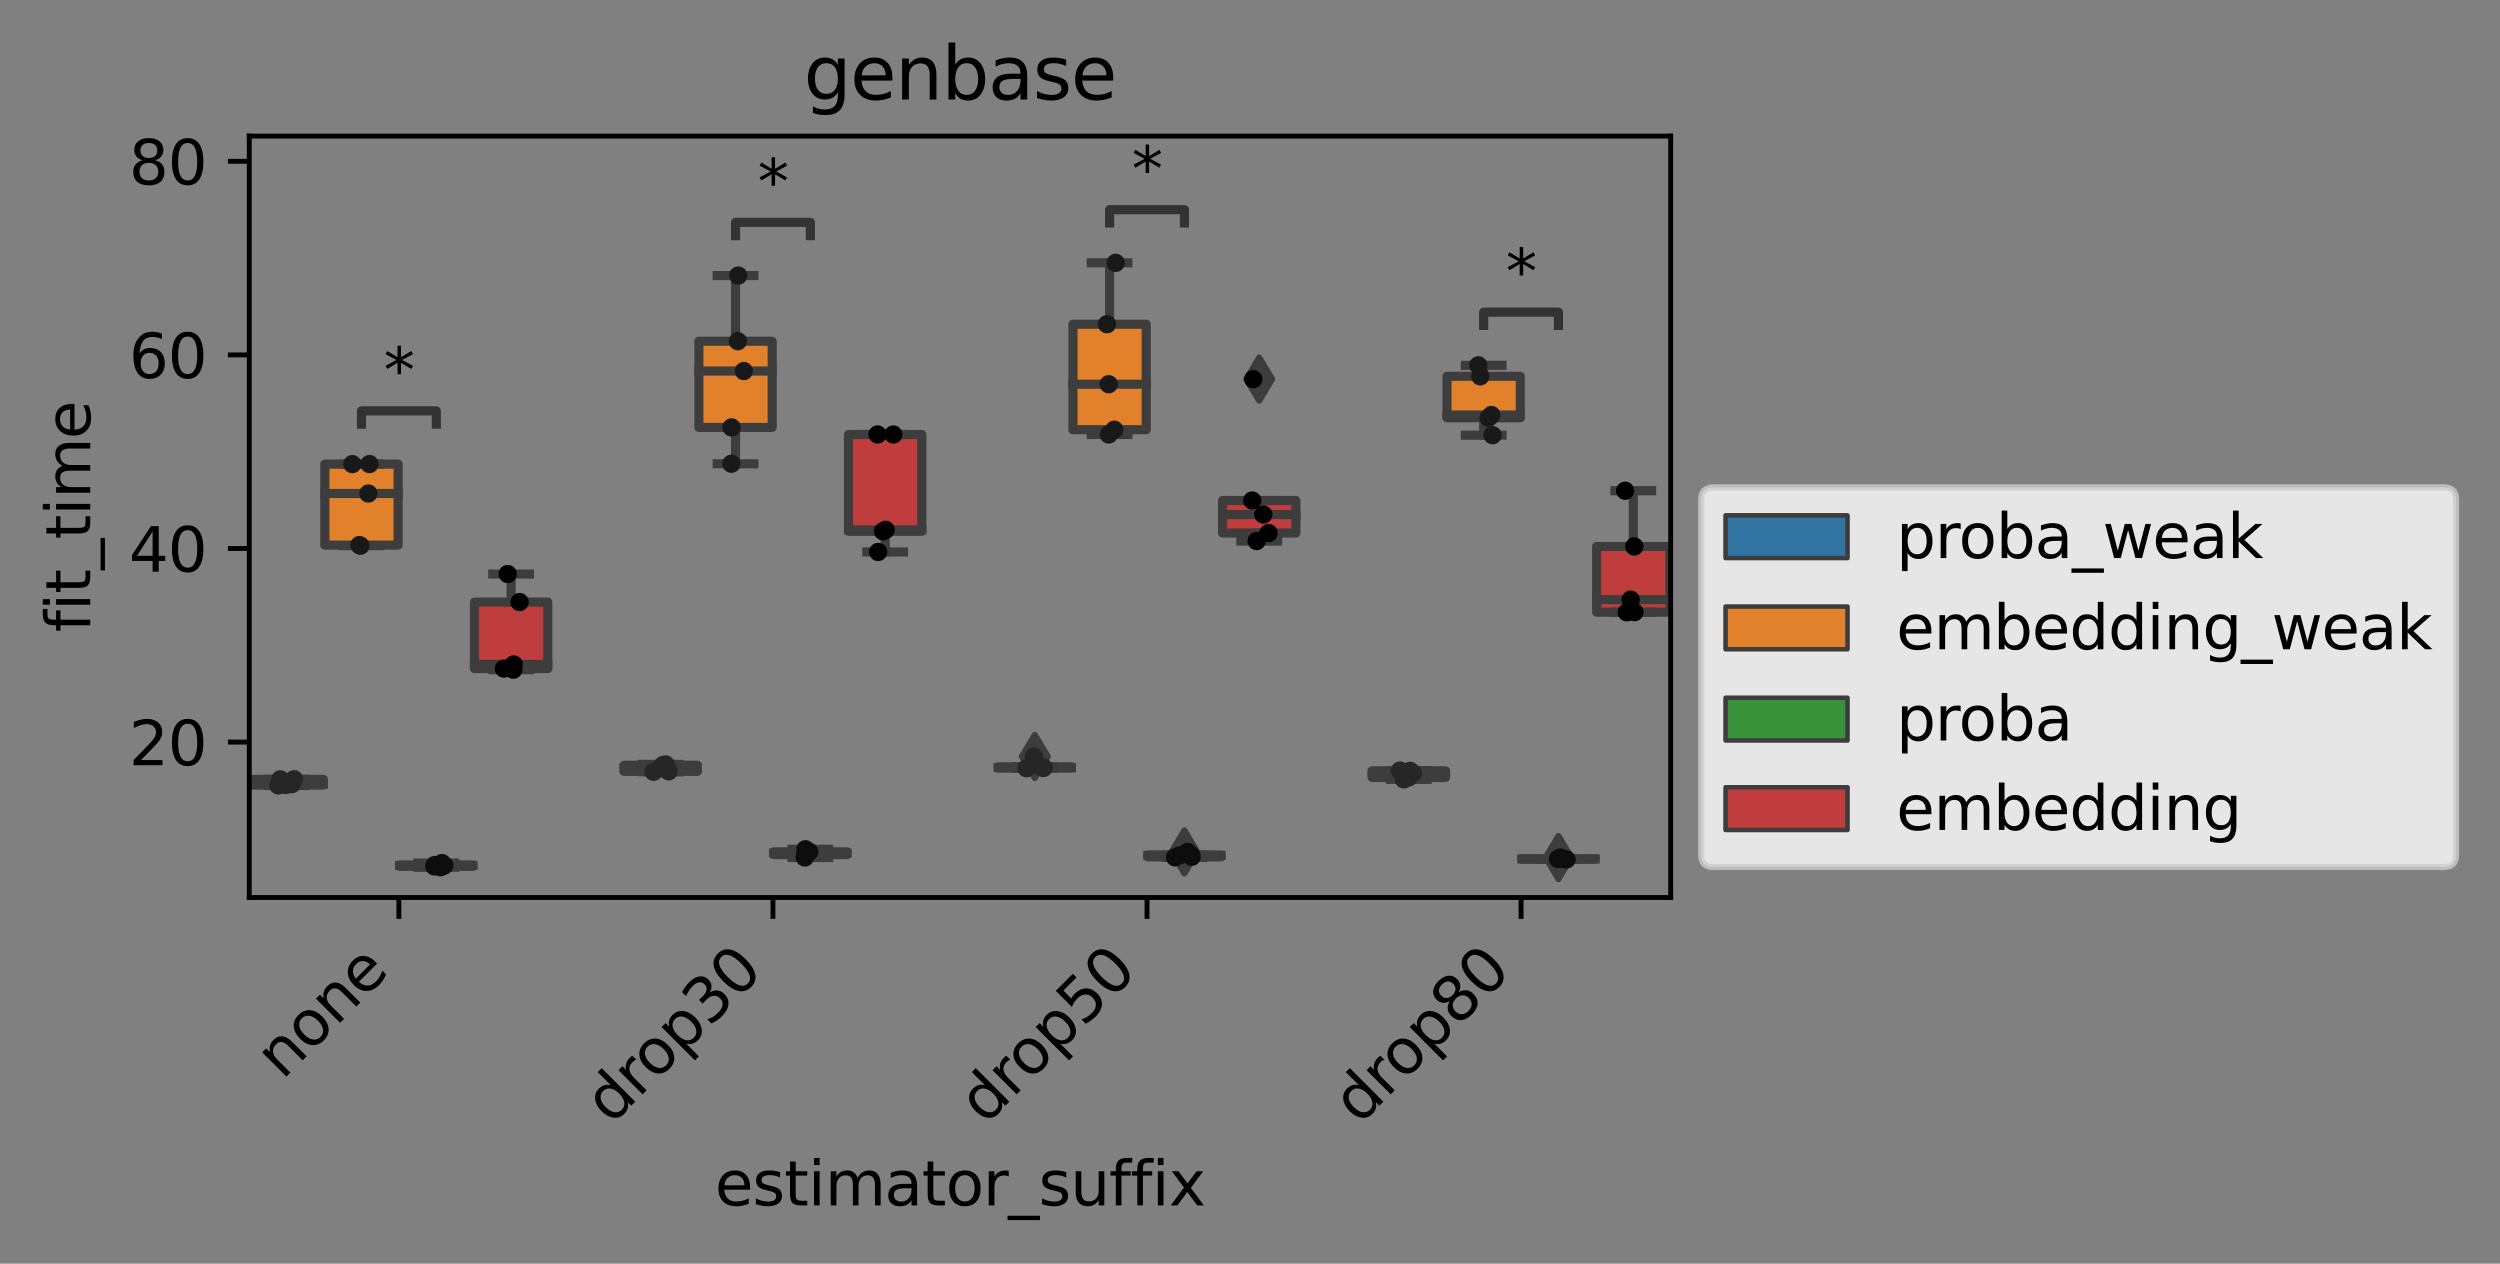 <?xml version="1.0" encoding="utf-8" standalone="no"?>
<!DOCTYPE svg PUBLIC "-//W3C//DTD SVG 1.1//EN"
  "http://www.w3.org/Graphics/SVG/1.1/DTD/svg11.dtd">
<svg xmlns:xlink="http://www.w3.org/1999/xlink" width="409.996pt" height="207.242pt" viewBox="0 0 409.996 207.242" xmlns="http://www.w3.org/2000/svg" version="1.1">
 <rect x="0" y="0" width="409.996" height="207.242" fill="#808080" stroke="none"/>
 <defs>
  <style type="text/css">*{stroke-linejoin: round; stroke-linecap: butt}</style>
 </defs>
 <g id="figure_1">
  <g id="patch_1">
   <path d="M 0 207.242 
L 409.996 207.242 
L 409.996 0 
L 0 0 
L 0 207.242 
z
" style="fill: none"/>
  </g>
  <g id="axes_1">
   <g id="patch_2">
    <path d="M 40.881 147.192 
L 273.99 147.192 
L 273.99 22.318 
L 40.881 22.318 
L 40.881 147.192 
z
" style="fill: none"/>
   </g>
   <g id="patch_3">
    <path d="M 41.004 128.744 
L 53.027 128.744 
L 53.027 127.813 
L 41.004 127.813 
L 41.004 128.744 
z
" clip-path="url(#p26415a2422)" style="fill: #3274a1; stroke: #3d3d3d; stroke-width: 1.5; stroke-linejoin: miter"/>
   </g>
   <g id="patch_4">
    <path d="M 53.273 89.393 
L 65.296 89.393 
L 65.296 76.115 
L 53.273 76.115 
L 53.273 89.393 
z
" clip-path="url(#p26415a2422)" style="fill: #e1812c; stroke: #3d3d3d; stroke-width: 1.5; stroke-linejoin: miter"/>
   </g>
   <g id="patch_5">
    <path d="M 65.542 142.083 
L 77.565 142.083 
L 77.565 141.858 
L 65.542 141.858 
L 65.542 142.083 
z
" clip-path="url(#p26415a2422)" style="fill: #3a923a; stroke: #3d3d3d; stroke-width: 1.5; stroke-linejoin: miter"/>
   </g>
   <g id="patch_6">
    <path d="M 77.811 109.643 
L 89.834 109.643 
L 89.834 98.74 
L 77.811 98.74 
L 77.811 109.643 
z
" clip-path="url(#p26415a2422)" style="fill: #c03d3e; stroke: #3d3d3d; stroke-width: 1.5; stroke-linejoin: miter"/>
   </g>
   <g id="patch_7">
    <path d="M 102.348 126.504 
L 114.372 126.504 
L 114.372 125.5 
L 102.348 125.5 
L 102.348 126.504 
z
" clip-path="url(#p26415a2422)" style="fill: #3274a1; stroke: #3d3d3d; stroke-width: 1.5; stroke-linejoin: miter"/>
   </g>
   <g id="patch_8">
    <path d="M 114.617 70.096 
L 126.641 70.096 
L 126.641 55.959 
L 114.617 55.959 
L 114.617 70.096 
z
" clip-path="url(#p26415a2422)" style="fill: #e1812c; stroke: #3d3d3d; stroke-width: 1.5; stroke-linejoin: miter"/>
   </g>
   <g id="patch_9">
    <path d="M 126.886 140.158 
L 138.91 140.158 
L 138.91 139.702 
L 126.886 139.702 
L 126.886 140.158 
z
" clip-path="url(#p26415a2422)" style="fill: #3a923a; stroke: #3d3d3d; stroke-width: 1.5; stroke-linejoin: miter"/>
   </g>
   <g id="patch_10">
    <path d="M 139.155 87.131 
L 151.178 87.131 
L 151.178 71.261 
L 139.155 71.261 
L 139.155 87.131 
z
" clip-path="url(#p26415a2422)" style="fill: #c03d3e; stroke: #3d3d3d; stroke-width: 1.5; stroke-linejoin: miter"/>
   </g>
   <g id="patch_11">
    <path d="M 163.693 125.953 
L 175.716 125.953 
L 175.716 125.756 
L 163.693 125.756 
L 163.693 125.953 
z
" clip-path="url(#p26415a2422)" style="fill: #3274a1; stroke: #3d3d3d; stroke-width: 1.5; stroke-linejoin: miter"/>
   </g>
   <g id="patch_12">
    <path d="M 175.962 70.473 
L 187.985 70.473 
L 187.985 53.172 
L 175.962 53.172 
L 175.962 70.473 
z
" clip-path="url(#p26415a2422)" style="fill: #e1812c; stroke: #3d3d3d; stroke-width: 1.5; stroke-linejoin: miter"/>
   </g>
   <g id="patch_13">
    <path d="M 188.231 140.519 
L 200.254 140.519 
L 200.254 140.228 
L 188.231 140.228 
L 188.231 140.519 
z
" clip-path="url(#p26415a2422)" style="fill: #3a923a; stroke: #3d3d3d; stroke-width: 1.5; stroke-linejoin: miter"/>
   </g>
   <g id="patch_14">
    <path d="M 200.499 87.418 
L 212.523 87.418 
L 212.523 82.085 
L 200.499 82.085 
L 200.499 87.418 
z
" clip-path="url(#p26415a2422)" style="fill: #c03d3e; stroke: #3d3d3d; stroke-width: 1.5; stroke-linejoin: miter"/>
   </g>
   <g id="patch_15">
    <path d="M 225.037 127.503 
L 237.061 127.503 
L 237.061 126.416 
L 225.037 126.416 
L 225.037 127.503 
z
" clip-path="url(#p26415a2422)" style="fill: #3274a1; stroke: #3d3d3d; stroke-width: 1.5; stroke-linejoin: miter"/>
   </g>
   <g id="patch_16">
    <path d="M 237.306 68.514 
L 249.33 68.514 
L 249.33 61.716 
L 237.306 61.716 
L 237.306 68.514 
z
" clip-path="url(#p26415a2422)" style="fill: #e1812c; stroke: #3d3d3d; stroke-width: 1.5; stroke-linejoin: miter"/>
   </g>
   <g id="patch_17">
    <path d="M 249.575 140.898 
L 261.598 140.898 
L 261.598 140.856 
L 249.575 140.856 
L 249.575 140.898 
z
" clip-path="url(#p26415a2422)" style="fill: #3a923a; stroke: #3d3d3d; stroke-width: 1.5; stroke-linejoin: miter"/>
   </g>
   <g id="patch_18">
    <path d="M 261.844 100.389 
L 273.867 100.389 
L 273.867 89.622 
L 261.844 89.622 
L 261.844 100.389 
z
" clip-path="url(#p26415a2422)" style="fill: #c03d3e; stroke: #3d3d3d; stroke-width: 1.5; stroke-linejoin: miter"/>
   </g>
   <g id="patch_19">
    <path d="M 65.419 153.445 
L 65.419 153.445 
L 65.419 153.445 
L 65.419 153.445 
z
" clip-path="url(#p26415a2422)" style="fill: #3274a1; stroke: #3d3d3d; stroke-width: 0.75; stroke-linejoin: miter"/>
   </g>
   <g id="patch_20">
    <path d="M 65.419 153.445 
L 65.419 153.445 
L 65.419 153.445 
L 65.419 153.445 
z
" clip-path="url(#p26415a2422)" style="fill: #e1812c; stroke: #3d3d3d; stroke-width: 0.75; stroke-linejoin: miter"/>
   </g>
   <g id="patch_21">
    <path d="M 65.419 153.445 
L 65.419 153.445 
L 65.419 153.445 
L 65.419 153.445 
z
" clip-path="url(#p26415a2422)" style="fill: #3a923a; stroke: #3d3d3d; stroke-width: 0.75; stroke-linejoin: miter"/>
   </g>
   <g id="patch_22">
    <path d="M 65.419 153.445 
L 65.419 153.445 
L 65.419 153.445 
L 65.419 153.445 
z
" clip-path="url(#p26415a2422)" style="fill: #c03d3e; stroke: #3d3d3d; stroke-width: 0.75; stroke-linejoin: miter"/>
   </g>
   <g id="matplotlib.axis_1">
    <g id="xtick_1">
     <g id="line2d_1">
      <defs>
       <path id="mf1860b6943" d="M 0 0 
L 0 3.5 
" style="stroke: #000000; stroke-width: 0.8"/>
      </defs>
      <g>
       <use xlink:href="#mf1860b6943" x="65.419" y="147.192" style="stroke: #000000; stroke-width: 0.8"/>
      </g>
     </g>
     <g id="text_1">
      <!-- none -->
      <g transform="translate(46.308 177.205) rotate(-45) scale(0.1 -0.1)">
       <defs>
        <path id="DejaVuSans-6e" d="M 3513 2113 
L 3513 0 
L 2938 0 
L 2938 2094 
Q 2938 2591 2744 2837 
Q 2550 3084 2163 3084 
Q 1697 3084 1428 2787 
Q 1159 2491 1159 1978 
L 1159 0 
L 581 0 
L 581 3500 
L 1159 3500 
L 1159 2956 
Q 1366 3272 1645 3428 
Q 1925 3584 2291 3584 
Q 2894 3584 3203 3211 
Q 3513 2838 3513 2113 
z
" transform="scale(0.016)"/>
        <path id="DejaVuSans-6f" d="M 1959 3097 
Q 1497 3097 1228 2736 
Q 959 2375 959 1747 
Q 959 1119 1226 758 
Q 1494 397 1959 397 
Q 2419 397 2687 759 
Q 2956 1122 2956 1747 
Q 2956 2369 2687 2733 
Q 2419 3097 1959 3097 
z
M 1959 3584 
Q 2709 3584 3137 3096 
Q 3566 2609 3566 1747 
Q 3566 888 3137 398 
Q 2709 -91 1959 -91 
Q 1206 -91 779 398 
Q 353 888 353 1747 
Q 353 2609 779 3096 
Q 1206 3584 1959 3584 
z
" transform="scale(0.016)"/>
        <path id="DejaVuSans-65" d="M 3597 1894 
L 3597 1613 
L 953 1613 
Q 991 1019 1311 708 
Q 1631 397 2203 397 
Q 2534 397 2845 478 
Q 3156 559 3463 722 
L 3463 178 
Q 3153 47 2828 -22 
Q 2503 -91 2169 -91 
Q 1331 -91 842 396 
Q 353 884 353 1716 
Q 353 2575 817 3079 
Q 1281 3584 2069 3584 
Q 2775 3584 3186 3129 
Q 3597 2675 3597 1894 
z
M 3022 2063 
Q 3016 2534 2758 2815 
Q 2500 3097 2075 3097 
Q 1594 3097 1305 2825 
Q 1016 2553 972 2059 
L 3022 2063 
z
" transform="scale(0.016)"/>
       </defs>
       <use xlink:href="#DejaVuSans-6e"/>
       <use xlink:href="#DejaVuSans-6f" x="63.379"/>
       <use xlink:href="#DejaVuSans-6e" x="124.561"/>
       <use xlink:href="#DejaVuSans-65" x="187.939"/>
      </g>
     </g>
    </g>
    <g id="xtick_2">
     <g id="line2d_2">
      <g>
       <use xlink:href="#mf1860b6943" x="126.763" y="147.192" style="stroke: #000000; stroke-width: 0.8"/>
      </g>
     </g>
     <g id="text_2">
      <!-- drop30 -->
      <g transform="translate(100.242 184.615) rotate(-45) scale(0.1 -0.1)">
       <defs>
        <path id="DejaVuSans-64" d="M 2906 2969 
L 2906 4863 
L 3481 4863 
L 3481 0 
L 2906 0 
L 2906 525 
Q 2725 213 2448 61 
Q 2172 -91 1784 -91 
Q 1150 -91 751 415 
Q 353 922 353 1747 
Q 353 2572 751 3078 
Q 1150 3584 1784 3584 
Q 2172 3584 2448 3432 
Q 2725 3281 2906 2969 
z
M 947 1747 
Q 947 1113 1208 752 
Q 1469 391 1925 391 
Q 2381 391 2643 752 
Q 2906 1113 2906 1747 
Q 2906 2381 2643 2742 
Q 2381 3103 1925 3103 
Q 1469 3103 1208 2742 
Q 947 2381 947 1747 
z
" transform="scale(0.016)"/>
        <path id="DejaVuSans-72" d="M 2631 2963 
Q 2534 3019 2420 3045 
Q 2306 3072 2169 3072 
Q 1681 3072 1420 2755 
Q 1159 2438 1159 1844 
L 1159 0 
L 581 0 
L 581 3500 
L 1159 3500 
L 1159 2956 
Q 1341 3275 1631 3429 
Q 1922 3584 2338 3584 
Q 2397 3584 2469 3576 
Q 2541 3569 2628 3553 
L 2631 2963 
z
" transform="scale(0.016)"/>
        <path id="DejaVuSans-70" d="M 1159 525 
L 1159 -1331 
L 581 -1331 
L 581 3500 
L 1159 3500 
L 1159 2969 
Q 1341 3281 1617 3432 
Q 1894 3584 2278 3584 
Q 2916 3584 3314 3078 
Q 3713 2572 3713 1747 
Q 3713 922 3314 415 
Q 2916 -91 2278 -91 
Q 1894 -91 1617 61 
Q 1341 213 1159 525 
z
M 3116 1747 
Q 3116 2381 2855 2742 
Q 2594 3103 2138 3103 
Q 1681 3103 1420 2742 
Q 1159 2381 1159 1747 
Q 1159 1113 1420 752 
Q 1681 391 2138 391 
Q 2594 391 2855 752 
Q 3116 1113 3116 1747 
z
" transform="scale(0.016)"/>
        <path id="DejaVuSans-33" d="M 2597 2516 
Q 3050 2419 3304 2112 
Q 3559 1806 3559 1356 
Q 3559 666 3084 287 
Q 2609 -91 1734 -91 
Q 1441 -91 1130 -33 
Q 819 25 488 141 
L 488 750 
Q 750 597 1062 519 
Q 1375 441 1716 441 
Q 2309 441 2620 675 
Q 2931 909 2931 1356 
Q 2931 1769 2642 2001 
Q 2353 2234 1838 2234 
L 1294 2234 
L 1294 2753 
L 1863 2753 
Q 2328 2753 2575 2939 
Q 2822 3125 2822 3475 
Q 2822 3834 2567 4026 
Q 2313 4219 1838 4219 
Q 1578 4219 1281 4162 
Q 984 4106 628 3988 
L 628 4550 
Q 988 4650 1302 4700 
Q 1616 4750 1894 4750 
Q 2613 4750 3031 4423 
Q 3450 4097 3450 3541 
Q 3450 3153 3228 2886 
Q 3006 2619 2597 2516 
z
" transform="scale(0.016)"/>
        <path id="DejaVuSans-30" d="M 2034 4250 
Q 1547 4250 1301 3770 
Q 1056 3291 1056 2328 
Q 1056 1369 1301 889 
Q 1547 409 2034 409 
Q 2525 409 2770 889 
Q 3016 1369 3016 2328 
Q 3016 3291 2770 3770 
Q 2525 4250 2034 4250 
z
M 2034 4750 
Q 2819 4750 3233 4129 
Q 3647 3509 3647 2328 
Q 3647 1150 3233 529 
Q 2819 -91 2034 -91 
Q 1250 -91 836 529 
Q 422 1150 422 2328 
Q 422 3509 836 4129 
Q 1250 4750 2034 4750 
z
" transform="scale(0.016)"/>
       </defs>
       <use xlink:href="#DejaVuSans-64"/>
       <use xlink:href="#DejaVuSans-72" x="63.477"/>
       <use xlink:href="#DejaVuSans-6f" x="102.34"/>
       <use xlink:href="#DejaVuSans-70" x="163.521"/>
       <use xlink:href="#DejaVuSans-33" x="226.998"/>
       <use xlink:href="#DejaVuSans-30" x="290.621"/>
      </g>
     </g>
    </g>
    <g id="xtick_3">
     <g id="line2d_3">
      <g>
       <use xlink:href="#mf1860b6943" x="188.108" y="147.192" style="stroke: #000000; stroke-width: 0.8"/>
      </g>
     </g>
     <g id="text_3">
      <!-- drop50 -->
      <g transform="translate(161.587 184.615) rotate(-45) scale(0.1 -0.1)">
       <defs>
        <path id="DejaVuSans-35" d="M 691 4666 
L 3169 4666 
L 3169 4134 
L 1269 4134 
L 1269 2991 
Q 1406 3038 1543 3061 
Q 1681 3084 1819 3084 
Q 2600 3084 3056 2656 
Q 3513 2228 3513 1497 
Q 3513 744 3044 326 
Q 2575 -91 1722 -91 
Q 1428 -91 1123 -41 
Q 819 9 494 109 
L 494 744 
Q 775 591 1075 516 
Q 1375 441 1709 441 
Q 2250 441 2565 725 
Q 2881 1009 2881 1497 
Q 2881 1984 2565 2268 
Q 2250 2553 1709 2553 
Q 1456 2553 1204 2497 
Q 953 2441 691 2322 
L 691 4666 
z
" transform="scale(0.016)"/>
       </defs>
       <use xlink:href="#DejaVuSans-64"/>
       <use xlink:href="#DejaVuSans-72" x="63.477"/>
       <use xlink:href="#DejaVuSans-6f" x="102.34"/>
       <use xlink:href="#DejaVuSans-70" x="163.521"/>
       <use xlink:href="#DejaVuSans-35" x="226.998"/>
       <use xlink:href="#DejaVuSans-30" x="290.621"/>
      </g>
     </g>
    </g>
    <g id="xtick_4">
     <g id="line2d_4">
      <g>
       <use xlink:href="#mf1860b6943" x="249.452" y="147.192" style="stroke: #000000; stroke-width: 0.8"/>
      </g>
     </g>
     <g id="text_4">
      <!-- drop80 -->
      <g transform="translate(222.931 184.615) rotate(-45) scale(0.1 -0.1)">
       <defs>
        <path id="DejaVuSans-38" d="M 2034 2216 
Q 1584 2216 1326 1975 
Q 1069 1734 1069 1313 
Q 1069 891 1326 650 
Q 1584 409 2034 409 
Q 2484 409 2743 651 
Q 3003 894 3003 1313 
Q 3003 1734 2745 1975 
Q 2488 2216 2034 2216 
z
M 1403 2484 
Q 997 2584 770 2862 
Q 544 3141 544 3541 
Q 544 4100 942 4425 
Q 1341 4750 2034 4750 
Q 2731 4750 3128 4425 
Q 3525 4100 3525 3541 
Q 3525 3141 3298 2862 
Q 3072 2584 2669 2484 
Q 3125 2378 3379 2068 
Q 3634 1759 3634 1313 
Q 3634 634 3220 271 
Q 2806 -91 2034 -91 
Q 1263 -91 848 271 
Q 434 634 434 1313 
Q 434 1759 690 2068 
Q 947 2378 1403 2484 
z
M 1172 3481 
Q 1172 3119 1398 2916 
Q 1625 2713 2034 2713 
Q 2441 2713 2670 2916 
Q 2900 3119 2900 3481 
Q 2900 3844 2670 4047 
Q 2441 4250 2034 4250 
Q 1625 4250 1398 4047 
Q 1172 3844 1172 3481 
z
" transform="scale(0.016)"/>
       </defs>
       <use xlink:href="#DejaVuSans-64"/>
       <use xlink:href="#DejaVuSans-72" x="63.477"/>
       <use xlink:href="#DejaVuSans-6f" x="102.34"/>
       <use xlink:href="#DejaVuSans-70" x="163.521"/>
       <use xlink:href="#DejaVuSans-38" x="226.998"/>
       <use xlink:href="#DejaVuSans-30" x="290.621"/>
      </g>
     </g>
    </g>
    <g id="text_5">
     <!-- estimator_suffix -->
     <g transform="translate(117.254 197.684) scale(0.1 -0.1)">
      <defs>
       <path id="DejaVuSans-73" d="M 2834 3397 
L 2834 2853 
Q 2591 2978 2328 3040 
Q 2066 3103 1784 3103 
Q 1356 3103 1142 2972 
Q 928 2841 928 2578 
Q 928 2378 1081 2264 
Q 1234 2150 1697 2047 
L 1894 2003 
Q 2506 1872 2764 1633 
Q 3022 1394 3022 966 
Q 3022 478 2636 193 
Q 2250 -91 1575 -91 
Q 1294 -91 989 -36 
Q 684 19 347 128 
L 347 722 
Q 666 556 975 473 
Q 1284 391 1588 391 
Q 1994 391 2212 530 
Q 2431 669 2431 922 
Q 2431 1156 2273 1281 
Q 2116 1406 1581 1522 
L 1381 1569 
Q 847 1681 609 1914 
Q 372 2147 372 2553 
Q 372 3047 722 3315 
Q 1072 3584 1716 3584 
Q 2034 3584 2315 3537 
Q 2597 3491 2834 3397 
z
" transform="scale(0.016)"/>
       <path id="DejaVuSans-74" d="M 1172 4494 
L 1172 3500 
L 2356 3500 
L 2356 3053 
L 1172 3053 
L 1172 1153 
Q 1172 725 1289 603 
Q 1406 481 1766 481 
L 2356 481 
L 2356 0 
L 1766 0 
Q 1100 0 847 248 
Q 594 497 594 1153 
L 594 3053 
L 172 3053 
L 172 3500 
L 594 3500 
L 594 4494 
L 1172 4494 
z
" transform="scale(0.016)"/>
       <path id="DejaVuSans-69" d="M 603 3500 
L 1178 3500 
L 1178 0 
L 603 0 
L 603 3500 
z
M 603 4863 
L 1178 4863 
L 1178 4134 
L 603 4134 
L 603 4863 
z
" transform="scale(0.016)"/>
       <path id="DejaVuSans-6d" d="M 3328 2828 
Q 3544 3216 3844 3400 
Q 4144 3584 4550 3584 
Q 5097 3584 5394 3201 
Q 5691 2819 5691 2113 
L 5691 0 
L 5113 0 
L 5113 2094 
Q 5113 2597 4934 2840 
Q 4756 3084 4391 3084 
Q 3944 3084 3684 2787 
Q 3425 2491 3425 1978 
L 3425 0 
L 2847 0 
L 2847 2094 
Q 2847 2600 2669 2842 
Q 2491 3084 2119 3084 
Q 1678 3084 1418 2786 
Q 1159 2488 1159 1978 
L 1159 0 
L 581 0 
L 581 3500 
L 1159 3500 
L 1159 2956 
Q 1356 3278 1631 3431 
Q 1906 3584 2284 3584 
Q 2666 3584 2933 3390 
Q 3200 3197 3328 2828 
z
" transform="scale(0.016)"/>
       <path id="DejaVuSans-61" d="M 2194 1759 
Q 1497 1759 1228 1600 
Q 959 1441 959 1056 
Q 959 750 1161 570 
Q 1363 391 1709 391 
Q 2188 391 2477 730 
Q 2766 1069 2766 1631 
L 2766 1759 
L 2194 1759 
z
M 3341 1997 
L 3341 0 
L 2766 0 
L 2766 531 
Q 2569 213 2275 61 
Q 1981 -91 1556 -91 
Q 1019 -91 701 211 
Q 384 513 384 1019 
Q 384 1609 779 1909 
Q 1175 2209 1959 2209 
L 2766 2209 
L 2766 2266 
Q 2766 2663 2505 2880 
Q 2244 3097 1772 3097 
Q 1472 3097 1187 3025 
Q 903 2953 641 2809 
L 641 3341 
Q 956 3463 1253 3523 
Q 1550 3584 1831 3584 
Q 2591 3584 2966 3190 
Q 3341 2797 3341 1997 
z
" transform="scale(0.016)"/>
       <path id="DejaVuSans-5f" d="M 3263 -1063 
L 3263 -1509 
L -63 -1509 
L -63 -1063 
L 3263 -1063 
z
" transform="scale(0.016)"/>
       <path id="DejaVuSans-75" d="M 544 1381 
L 544 3500 
L 1119 3500 
L 1119 1403 
Q 1119 906 1312 657 
Q 1506 409 1894 409 
Q 2359 409 2629 706 
Q 2900 1003 2900 1516 
L 2900 3500 
L 3475 3500 
L 3475 0 
L 2900 0 
L 2900 538 
Q 2691 219 2414 64 
Q 2138 -91 1772 -91 
Q 1169 -91 856 284 
Q 544 659 544 1381 
z
M 1991 3584 
L 1991 3584 
z
" transform="scale(0.016)"/>
       <path id="DejaVuSans-66" d="M 2375 4863 
L 2375 4384 
L 1825 4384 
Q 1516 4384 1395 4259 
Q 1275 4134 1275 3809 
L 1275 3500 
L 2222 3500 
L 2222 3053 
L 1275 3053 
L 1275 0 
L 697 0 
L 697 3053 
L 147 3053 
L 147 3500 
L 697 3500 
L 697 3744 
Q 697 4328 969 4595 
Q 1241 4863 1831 4863 
L 2375 4863 
z
" transform="scale(0.016)"/>
       <path id="DejaVuSans-78" d="M 3513 3500 
L 2247 1797 
L 3578 0 
L 2900 0 
L 1881 1375 
L 863 0 
L 184 0 
L 1544 1831 
L 300 3500 
L 978 3500 
L 1906 2253 
L 2834 3500 
L 3513 3500 
z
" transform="scale(0.016)"/>
      </defs>
      <use xlink:href="#DejaVuSans-65"/>
      <use xlink:href="#DejaVuSans-73" x="61.523"/>
      <use xlink:href="#DejaVuSans-74" x="113.623"/>
      <use xlink:href="#DejaVuSans-69" x="152.832"/>
      <use xlink:href="#DejaVuSans-6d" x="180.615"/>
      <use xlink:href="#DejaVuSans-61" x="278.027"/>
      <use xlink:href="#DejaVuSans-74" x="339.307"/>
      <use xlink:href="#DejaVuSans-6f" x="378.516"/>
      <use xlink:href="#DejaVuSans-72" x="439.697"/>
      <use xlink:href="#DejaVuSans-5f" x="480.811"/>
      <use xlink:href="#DejaVuSans-73" x="530.811"/>
      <use xlink:href="#DejaVuSans-75" x="582.91"/>
      <use xlink:href="#DejaVuSans-66" x="646.289"/>
      <use xlink:href="#DejaVuSans-66" x="681.494"/>
      <use xlink:href="#DejaVuSans-69" x="716.699"/>
      <use xlink:href="#DejaVuSans-78" x="744.482"/>
     </g>
    </g>
   </g>
   <g id="matplotlib.axis_2">
    <g id="ytick_1">
     <g id="line2d_5">
      <defs>
       <path id="mbd14d7458d" d="M 0 0 
L -3.5 0 
" style="stroke: #000000; stroke-width: 0.8"/>
      </defs>
      <g>
       <use xlink:href="#mbd14d7458d" x="40.881" y="121.697" style="stroke: #000000; stroke-width: 0.8"/>
      </g>
     </g>
     <g id="text_6">
      <!-- 20 -->
      <g transform="translate(21.156 125.496) scale(0.1 -0.1)">
       <defs>
        <path id="DejaVuSans-32" d="M 1228 531 
L 3431 531 
L 3431 0 
L 469 0 
L 469 531 
Q 828 903 1448 1529 
Q 2069 2156 2228 2338 
Q 2531 2678 2651 2914 
Q 2772 3150 2772 3378 
Q 2772 3750 2511 3984 
Q 2250 4219 1831 4219 
Q 1534 4219 1204 4116 
Q 875 4013 500 3803 
L 500 4441 
Q 881 4594 1212 4672 
Q 1544 4750 1819 4750 
Q 2544 4750 2975 4387 
Q 3406 4025 3406 3419 
Q 3406 3131 3298 2873 
Q 3191 2616 2906 2266 
Q 2828 2175 2409 1742 
Q 1991 1309 1228 531 
z
" transform="scale(0.016)"/>
       </defs>
       <use xlink:href="#DejaVuSans-32"/>
       <use xlink:href="#DejaVuSans-30" x="63.623"/>
      </g>
     </g>
    </g>
    <g id="ytick_2">
     <g id="line2d_6">
      <g>
       <use xlink:href="#mbd14d7458d" x="40.881" y="89.949" style="stroke: #000000; stroke-width: 0.8"/>
      </g>
     </g>
     <g id="text_7">
      <!-- 40 -->
      <g transform="translate(21.156 93.748) scale(0.1 -0.1)">
       <defs>
        <path id="DejaVuSans-34" d="M 2419 4116 
L 825 1625 
L 2419 1625 
L 2419 4116 
z
M 2253 4666 
L 3047 4666 
L 3047 1625 
L 3713 1625 
L 3713 1100 
L 3047 1100 
L 3047 0 
L 2419 0 
L 2419 1100 
L 313 1100 
L 313 1709 
L 2253 4666 
z
" transform="scale(0.016)"/>
       </defs>
       <use xlink:href="#DejaVuSans-34"/>
       <use xlink:href="#DejaVuSans-30" x="63.623"/>
      </g>
     </g>
    </g>
    <g id="ytick_3">
     <g id="line2d_7">
      <g>
       <use xlink:href="#mbd14d7458d" x="40.881" y="58.201" style="stroke: #000000; stroke-width: 0.8"/>
      </g>
     </g>
     <g id="text_8">
      <!-- 60 -->
      <g transform="translate(21.156 62) scale(0.1 -0.1)">
       <defs>
        <path id="DejaVuSans-36" d="M 2113 2584 
Q 1688 2584 1439 2293 
Q 1191 2003 1191 1497 
Q 1191 994 1439 701 
Q 1688 409 2113 409 
Q 2538 409 2786 701 
Q 3034 994 3034 1497 
Q 3034 2003 2786 2293 
Q 2538 2584 2113 2584 
z
M 3366 4563 
L 3366 3988 
Q 3128 4100 2886 4159 
Q 2644 4219 2406 4219 
Q 1781 4219 1451 3797 
Q 1122 3375 1075 2522 
Q 1259 2794 1537 2939 
Q 1816 3084 2150 3084 
Q 2853 3084 3261 2657 
Q 3669 2231 3669 1497 
Q 3669 778 3244 343 
Q 2819 -91 2113 -91 
Q 1303 -91 875 529 
Q 447 1150 447 2328 
Q 447 3434 972 4092 
Q 1497 4750 2381 4750 
Q 2619 4750 2861 4703 
Q 3103 4656 3366 4563 
z
" transform="scale(0.016)"/>
       </defs>
       <use xlink:href="#DejaVuSans-36"/>
       <use xlink:href="#DejaVuSans-30" x="63.623"/>
      </g>
     </g>
    </g>
    <g id="ytick_4">
     <g id="line2d_8">
      <g>
       <use xlink:href="#mbd14d7458d" x="40.881" y="26.453" style="stroke: #000000; stroke-width: 0.8"/>
      </g>
     </g>
     <g id="text_9">
      <!-- 80 -->
      <g transform="translate(21.156 30.252) scale(0.1 -0.1)">
       <use xlink:href="#DejaVuSans-38"/>
       <use xlink:href="#DejaVuSans-30" x="63.623"/>
      </g>
     </g>
    </g>
    <g id="text_10">
     <!-- fit_time -->
     <g transform="translate(14.798 103.66) rotate(-90) scale(0.1 -0.1)">
      <use xlink:href="#DejaVuSans-66"/>
      <use xlink:href="#DejaVuSans-69" x="35.205"/>
      <use xlink:href="#DejaVuSans-74" x="62.988"/>
      <use xlink:href="#DejaVuSans-5f" x="102.197"/>
      <use xlink:href="#DejaVuSans-74" x="152.197"/>
      <use xlink:href="#DejaVuSans-69" x="191.406"/>
      <use xlink:href="#DejaVuSans-6d" x="219.189"/>
      <use xlink:href="#DejaVuSans-65" x="316.602"/>
     </g>
    </g>
   </g>
   <g id="line2d_9">
    <path d="M 47.016 128.744 
L 47.016 128.815 
" clip-path="url(#p26415a2422)" style="fill: none; stroke: #3d3d3d; stroke-width: 1.5; stroke-linecap: square"/>
   </g>
   <g id="line2d_10">
    <path d="M 47.016 127.813 
L 47.016 127.792 
" clip-path="url(#p26415a2422)" style="fill: none; stroke: #3d3d3d; stroke-width: 1.5; stroke-linecap: square"/>
   </g>
   <g id="line2d_11">
    <path d="M 44.01 128.815 
L 50.022 128.815 
" clip-path="url(#p26415a2422)" style="fill: none; stroke: #3d3d3d; stroke-width: 1.5; stroke-linecap: square"/>
   </g>
   <g id="line2d_12">
    <path d="M 44.01 127.792 
L 50.022 127.792 
" clip-path="url(#p26415a2422)" style="fill: none; stroke: #3d3d3d; stroke-width: 1.5; stroke-linecap: square"/>
   </g>
   <g id="line2d_13"/>
   <g id="line2d_14">
    <path d="M 59.285 89.393 
L 59.285 89.497 
" clip-path="url(#p26415a2422)" style="fill: none; stroke: #3d3d3d; stroke-width: 1.5; stroke-linecap: square"/>
   </g>
   <g id="line2d_15">
    <path d="M 59.285 76.115 
L 59.285 76.105 
" clip-path="url(#p26415a2422)" style="fill: none; stroke: #3d3d3d; stroke-width: 1.5; stroke-linecap: square"/>
   </g>
   <g id="line2d_16">
    <path d="M 56.279 89.497 
L 62.29 89.497 
" clip-path="url(#p26415a2422)" style="fill: none; stroke: #3d3d3d; stroke-width: 1.5; stroke-linecap: square"/>
   </g>
   <g id="line2d_17">
    <path d="M 56.279 76.105 
L 62.29 76.105 
" clip-path="url(#p26415a2422)" style="fill: none; stroke: #3d3d3d; stroke-width: 1.5; stroke-linecap: square"/>
   </g>
   <g id="line2d_18"/>
   <g id="line2d_19">
    <path d="M 71.553 142.083 
L 71.553 142.235 
" clip-path="url(#p26415a2422)" style="fill: none; stroke: #3d3d3d; stroke-width: 1.5; stroke-linecap: square"/>
   </g>
   <g id="line2d_20">
    <path d="M 71.553 141.858 
L 71.553 141.542 
" clip-path="url(#p26415a2422)" style="fill: none; stroke: #3d3d3d; stroke-width: 1.5; stroke-linecap: square"/>
   </g>
   <g id="line2d_21">
    <path d="M 68.548 142.235 
L 74.559 142.235 
" clip-path="url(#p26415a2422)" style="fill: none; stroke: #3d3d3d; stroke-width: 1.5; stroke-linecap: square"/>
   </g>
   <g id="line2d_22">
    <path d="M 68.548 141.542 
L 74.559 141.542 
" clip-path="url(#p26415a2422)" style="fill: none; stroke: #3d3d3d; stroke-width: 1.5; stroke-linecap: square"/>
   </g>
   <g id="line2d_23"/>
   <g id="line2d_24">
    <path d="M 83.822 109.643 
L 83.822 109.825 
" clip-path="url(#p26415a2422)" style="fill: none; stroke: #3d3d3d; stroke-width: 1.5; stroke-linecap: square"/>
   </g>
   <g id="line2d_25">
    <path d="M 83.822 98.74 
L 83.822 94.14 
" clip-path="url(#p26415a2422)" style="fill: none; stroke: #3d3d3d; stroke-width: 1.5; stroke-linecap: square"/>
   </g>
   <g id="line2d_26">
    <path d="M 80.816 109.825 
L 86.828 109.825 
" clip-path="url(#p26415a2422)" style="fill: none; stroke: #3d3d3d; stroke-width: 1.5; stroke-linecap: square"/>
   </g>
   <g id="line2d_27">
    <path d="M 80.816 94.14 
L 86.828 94.14 
" clip-path="url(#p26415a2422)" style="fill: none; stroke: #3d3d3d; stroke-width: 1.5; stroke-linecap: square"/>
   </g>
   <g id="line2d_28"/>
   <g id="line2d_29">
    <path d="M 108.36 126.504 
L 108.36 126.576 
" clip-path="url(#p26415a2422)" style="fill: none; stroke: #3d3d3d; stroke-width: 1.5; stroke-linecap: square"/>
   </g>
   <g id="line2d_30">
    <path d="M 108.36 125.5 
L 108.36 125.357 
" clip-path="url(#p26415a2422)" style="fill: none; stroke: #3d3d3d; stroke-width: 1.5; stroke-linecap: square"/>
   </g>
   <g id="line2d_31">
    <path d="M 105.354 126.576 
L 111.366 126.576 
" clip-path="url(#p26415a2422)" style="fill: none; stroke: #3d3d3d; stroke-width: 1.5; stroke-linecap: square"/>
   </g>
   <g id="line2d_32">
    <path d="M 105.354 125.357 
L 111.366 125.357 
" clip-path="url(#p26415a2422)" style="fill: none; stroke: #3d3d3d; stroke-width: 1.5; stroke-linecap: square"/>
   </g>
   <g id="line2d_33"/>
   <g id="line2d_34">
    <path d="M 120.629 70.096 
L 120.629 76.055 
" clip-path="url(#p26415a2422)" style="fill: none; stroke: #3d3d3d; stroke-width: 1.5; stroke-linecap: square"/>
   </g>
   <g id="line2d_35">
    <path d="M 120.629 55.959 
L 120.629 45.194 
" clip-path="url(#p26415a2422)" style="fill: none; stroke: #3d3d3d; stroke-width: 1.5; stroke-linecap: square"/>
   </g>
   <g id="line2d_36">
    <path d="M 117.623 76.055 
L 123.635 76.055 
" clip-path="url(#p26415a2422)" style="fill: none; stroke: #3d3d3d; stroke-width: 1.5; stroke-linecap: square"/>
   </g>
   <g id="line2d_37">
    <path d="M 117.623 45.194 
L 123.635 45.194 
" clip-path="url(#p26415a2422)" style="fill: none; stroke: #3d3d3d; stroke-width: 1.5; stroke-linecap: square"/>
   </g>
   <g id="line2d_38"/>
   <g id="line2d_39">
    <path d="M 132.898 140.158 
L 132.898 140.626 
" clip-path="url(#p26415a2422)" style="fill: none; stroke: #3d3d3d; stroke-width: 1.5; stroke-linecap: square"/>
   </g>
   <g id="line2d_40">
    <path d="M 132.898 139.702 
L 132.898 139.272 
" clip-path="url(#p26415a2422)" style="fill: none; stroke: #3d3d3d; stroke-width: 1.5; stroke-linecap: square"/>
   </g>
   <g id="line2d_41">
    <path d="M 129.892 140.626 
L 135.904 140.626 
" clip-path="url(#p26415a2422)" style="fill: none; stroke: #3d3d3d; stroke-width: 1.5; stroke-linecap: square"/>
   </g>
   <g id="line2d_42">
    <path d="M 129.892 139.272 
L 135.904 139.272 
" clip-path="url(#p26415a2422)" style="fill: none; stroke: #3d3d3d; stroke-width: 1.5; stroke-linecap: square"/>
   </g>
   <g id="line2d_43"/>
   <g id="line2d_44">
    <path d="M 145.167 87.131 
L 145.167 90.522 
" clip-path="url(#p26415a2422)" style="fill: none; stroke: #3d3d3d; stroke-width: 1.5; stroke-linecap: square"/>
   </g>
   <g id="line2d_45">
    <path d="M 145.167 71.261 
L 145.167 71.252 
" clip-path="url(#p26415a2422)" style="fill: none; stroke: #3d3d3d; stroke-width: 1.5; stroke-linecap: square"/>
   </g>
   <g id="line2d_46">
    <path d="M 142.161 90.522 
L 148.173 90.522 
" clip-path="url(#p26415a2422)" style="fill: none; stroke: #3d3d3d; stroke-width: 1.5; stroke-linecap: square"/>
   </g>
   <g id="line2d_47">
    <path d="M 142.161 71.252 
L 148.173 71.252 
" clip-path="url(#p26415a2422)" style="fill: none; stroke: #3d3d3d; stroke-width: 1.5; stroke-linecap: square"/>
   </g>
   <g id="line2d_48"/>
   <g id="line2d_49">
    <path d="M 169.705 125.953 
L 169.705 125.995 
" clip-path="url(#p26415a2422)" style="fill: none; stroke: #3d3d3d; stroke-width: 1.5; stroke-linecap: square"/>
   </g>
   <g id="line2d_50">
    <path d="M 169.705 125.756 
L 169.705 125.756 
" clip-path="url(#p26415a2422)" style="fill: none; stroke: #3d3d3d; stroke-width: 1.5; stroke-linecap: square"/>
   </g>
   <g id="line2d_51">
    <path d="M 166.699 125.995 
L 172.71 125.995 
" clip-path="url(#p26415a2422)" style="fill: none; stroke: #3d3d3d; stroke-width: 1.5; stroke-linecap: square"/>
   </g>
   <g id="line2d_52">
    <path d="M 166.699 125.756 
L 172.71 125.756 
" clip-path="url(#p26415a2422)" style="fill: none; stroke: #3d3d3d; stroke-width: 1.5; stroke-linecap: square"/>
   </g>
   <g id="line2d_53">
    <defs>
     <path id="m04fb336777" d="M -0 3.536 
L 2.121 0 
L -0 -3.536 
L -2.121 -0 
z
" style="stroke: #3d3d3d; stroke-linejoin: miter"/>
    </defs>
    <g clip-path="url(#p26415a2422)">
     <use xlink:href="#m04fb336777" x="169.705" y="124.06" style="fill: #3d3d3d; stroke: #3d3d3d; stroke-linejoin: miter"/>
    </g>
   </g>
   <g id="line2d_54">
    <path d="M 181.973 70.473 
L 181.973 71.258 
" clip-path="url(#p26415a2422)" style="fill: none; stroke: #3d3d3d; stroke-width: 1.5; stroke-linecap: square"/>
   </g>
   <g id="line2d_55">
    <path d="M 181.973 53.172 
L 181.973 43.108 
" clip-path="url(#p26415a2422)" style="fill: none; stroke: #3d3d3d; stroke-width: 1.5; stroke-linecap: square"/>
   </g>
   <g id="line2d_56">
    <path d="M 178.968 71.258 
L 184.979 71.258 
" clip-path="url(#p26415a2422)" style="fill: none; stroke: #3d3d3d; stroke-width: 1.5; stroke-linecap: square"/>
   </g>
   <g id="line2d_57">
    <path d="M 178.968 43.108 
L 184.979 43.108 
" clip-path="url(#p26415a2422)" style="fill: none; stroke: #3d3d3d; stroke-width: 1.5; stroke-linecap: square"/>
   </g>
   <g id="line2d_58"/>
   <g id="line2d_59">
    <path d="M 194.242 140.519 
L 194.242 140.61 
" clip-path="url(#p26415a2422)" style="fill: none; stroke: #3d3d3d; stroke-width: 1.5; stroke-linecap: square"/>
   </g>
   <g id="line2d_60">
    <path d="M 194.242 140.228 
L 194.242 140.228 
" clip-path="url(#p26415a2422)" style="fill: none; stroke: #3d3d3d; stroke-width: 1.5; stroke-linecap: square"/>
   </g>
   <g id="line2d_61">
    <path d="M 191.236 140.61 
L 197.248 140.61 
" clip-path="url(#p26415a2422)" style="fill: none; stroke: #3d3d3d; stroke-width: 1.5; stroke-linecap: square"/>
   </g>
   <g id="line2d_62">
    <path d="M 191.236 140.228 
L 197.248 140.228 
" clip-path="url(#p26415a2422)" style="fill: none; stroke: #3d3d3d; stroke-width: 1.5; stroke-linecap: square"/>
   </g>
   <g id="line2d_63">
    <g clip-path="url(#p26415a2422)">
     <use xlink:href="#m04fb336777" x="194.242" y="139.705" style="fill: #3d3d3d; stroke: #3d3d3d; stroke-linejoin: miter"/>
    </g>
   </g>
   <g id="line2d_64">
    <path d="M 206.511 87.418 
L 206.511 88.735 
" clip-path="url(#p26415a2422)" style="fill: none; stroke: #3d3d3d; stroke-width: 1.5; stroke-linecap: square"/>
   </g>
   <g id="line2d_65">
    <path d="M 206.511 82.085 
L 206.511 82.085 
" clip-path="url(#p26415a2422)" style="fill: none; stroke: #3d3d3d; stroke-width: 1.5; stroke-linecap: square"/>
   </g>
   <g id="line2d_66">
    <path d="M 203.505 88.735 
L 209.517 88.735 
" clip-path="url(#p26415a2422)" style="fill: none; stroke: #3d3d3d; stroke-width: 1.5; stroke-linecap: square"/>
   </g>
   <g id="line2d_67">
    <path d="M 203.505 82.085 
L 209.517 82.085 
" clip-path="url(#p26415a2422)" style="fill: none; stroke: #3d3d3d; stroke-width: 1.5; stroke-linecap: square"/>
   </g>
   <g id="line2d_68">
    <g clip-path="url(#p26415a2422)">
     <use xlink:href="#m04fb336777" x="206.511" y="62.173" style="fill: #3d3d3d; stroke: #3d3d3d; stroke-linejoin: miter"/>
    </g>
   </g>
   <g id="line2d_69">
    <path d="M 231.049 127.503 
L 231.049 127.819 
" clip-path="url(#p26415a2422)" style="fill: none; stroke: #3d3d3d; stroke-width: 1.5; stroke-linecap: square"/>
   </g>
   <g id="line2d_70">
    <path d="M 231.049 126.416 
L 231.049 126.375 
" clip-path="url(#p26415a2422)" style="fill: none; stroke: #3d3d3d; stroke-width: 1.5; stroke-linecap: square"/>
   </g>
   <g id="line2d_71">
    <path d="M 228.043 127.819 
L 234.055 127.819 
" clip-path="url(#p26415a2422)" style="fill: none; stroke: #3d3d3d; stroke-width: 1.5; stroke-linecap: square"/>
   </g>
   <g id="line2d_72">
    <path d="M 228.043 126.375 
L 234.055 126.375 
" clip-path="url(#p26415a2422)" style="fill: none; stroke: #3d3d3d; stroke-width: 1.5; stroke-linecap: square"/>
   </g>
   <g id="line2d_73"/>
   <g id="line2d_74">
    <path d="M 243.318 68.514 
L 243.318 71.369 
" clip-path="url(#p26415a2422)" style="fill: none; stroke: #3d3d3d; stroke-width: 1.5; stroke-linecap: square"/>
   </g>
   <g id="line2d_75">
    <path d="M 243.318 61.716 
L 243.318 59.913 
" clip-path="url(#p26415a2422)" style="fill: none; stroke: #3d3d3d; stroke-width: 1.5; stroke-linecap: square"/>
   </g>
   <g id="line2d_76">
    <path d="M 240.312 71.369 
L 246.324 71.369 
" clip-path="url(#p26415a2422)" style="fill: none; stroke: #3d3d3d; stroke-width: 1.5; stroke-linecap: square"/>
   </g>
   <g id="line2d_77">
    <path d="M 240.312 59.913 
L 246.324 59.913 
" clip-path="url(#p26415a2422)" style="fill: none; stroke: #3d3d3d; stroke-width: 1.5; stroke-linecap: square"/>
   </g>
   <g id="line2d_78"/>
   <g id="line2d_79">
    <path d="M 255.587 140.898 
L 255.587 140.943 
" clip-path="url(#p26415a2422)" style="fill: none; stroke: #3d3d3d; stroke-width: 1.5; stroke-linecap: square"/>
   </g>
   <g id="line2d_80">
    <path d="M 255.587 140.856 
L 255.587 140.856 
" clip-path="url(#p26415a2422)" style="fill: none; stroke: #3d3d3d; stroke-width: 1.5; stroke-linecap: square"/>
   </g>
   <g id="line2d_81">
    <path d="M 252.581 140.943 
L 258.593 140.943 
" clip-path="url(#p26415a2422)" style="fill: none; stroke: #3d3d3d; stroke-width: 1.5; stroke-linecap: square"/>
   </g>
   <g id="line2d_82">
    <path d="M 252.581 140.856 
L 258.593 140.856 
" clip-path="url(#p26415a2422)" style="fill: none; stroke: #3d3d3d; stroke-width: 1.5; stroke-linecap: square"/>
   </g>
   <g id="line2d_83">
    <g clip-path="url(#p26415a2422)">
     <use xlink:href="#m04fb336777" x="255.587" y="140.635" style="fill: #3d3d3d; stroke: #3d3d3d; stroke-linejoin: miter"/>
    </g>
   </g>
   <g id="line2d_84">
    <path d="M 267.856 100.389 
L 267.856 100.412 
" clip-path="url(#p26415a2422)" style="fill: none; stroke: #3d3d3d; stroke-width: 1.5; stroke-linecap: square"/>
   </g>
   <g id="line2d_85">
    <path d="M 267.856 89.622 
L 267.856 80.479 
" clip-path="url(#p26415a2422)" style="fill: none; stroke: #3d3d3d; stroke-width: 1.5; stroke-linecap: square"/>
   </g>
   <g id="line2d_86">
    <path d="M 264.85 100.412 
L 270.861 100.412 
" clip-path="url(#p26415a2422)" style="fill: none; stroke: #3d3d3d; stroke-width: 1.5; stroke-linecap: square"/>
   </g>
   <g id="line2d_87">
    <path d="M 264.85 80.479 
L 270.861 80.479 
" clip-path="url(#p26415a2422)" style="fill: none; stroke: #3d3d3d; stroke-width: 1.5; stroke-linecap: square"/>
   </g>
   <g id="line2d_88"/>
   <g id="line2d_89">
    <path d="M 59.285 69.563 
L 59.285 67.382 
L 71.553 67.382 
L 71.553 69.563 
" clip-path="url(#p26415a2422)" style="fill: none; stroke: #333333; stroke-width: 1.5; stroke-linecap: square"/>
   </g>
   <g id="line2d_90">
    <path d="M 120.629 38.651 
L 120.629 36.471 
L 132.898 36.471 
L 132.898 38.651 
" clip-path="url(#p26415a2422)" style="fill: none; stroke: #333333; stroke-width: 1.5; stroke-linecap: square"/>
   </g>
   <g id="line2d_91">
    <path d="M 181.973 36.566 
L 181.973 34.385 
L 194.242 34.385 
L 194.242 36.566 
" clip-path="url(#p26415a2422)" style="fill: none; stroke: #333333; stroke-width: 1.5; stroke-linecap: square"/>
   </g>
   <g id="line2d_92">
    <path d="M 243.318 53.371 
L 243.318 51.19 
L 255.587 51.19 
L 255.587 53.371 
" clip-path="url(#p26415a2422)" style="fill: none; stroke: #333333; stroke-width: 1.5; stroke-linecap: square"/>
   </g>
   <g id="line2d_93">
    <path d="M 41.004 128.606 
L 53.027 128.606 
" clip-path="url(#p26415a2422)" style="fill: none; stroke: #3d3d3d; stroke-width: 1.5; stroke-linecap: square"/>
   </g>
   <g id="line2d_94">
    <path d="M 53.273 80.935 
L 65.296 80.935 
" clip-path="url(#p26415a2422)" style="fill: none; stroke: #3d3d3d; stroke-width: 1.5; stroke-linecap: square"/>
   </g>
   <g id="line2d_95">
    <path d="M 65.542 141.93 
L 77.565 141.93 
" clip-path="url(#p26415a2422)" style="fill: none; stroke: #3d3d3d; stroke-width: 1.5; stroke-linecap: square"/>
   </g>
   <g id="line2d_96">
    <path d="M 77.811 108.968 
L 89.834 108.968 
" clip-path="url(#p26415a2422)" style="fill: none; stroke: #3d3d3d; stroke-width: 1.5; stroke-linecap: square"/>
   </g>
   <g id="line2d_97">
    <path d="M 102.348 125.97 
L 114.372 125.97 
" clip-path="url(#p26415a2422)" style="fill: none; stroke: #3d3d3d; stroke-width: 1.5; stroke-linecap: square"/>
   </g>
   <g id="line2d_98">
    <path d="M 114.617 60.849 
L 126.641 60.849 
" clip-path="url(#p26415a2422)" style="fill: none; stroke: #3d3d3d; stroke-width: 1.5; stroke-linecap: square"/>
   </g>
   <g id="line2d_99">
    <path d="M 126.886 139.905 
L 138.91 139.905 
" clip-path="url(#p26415a2422)" style="fill: none; stroke: #3d3d3d; stroke-width: 1.5; stroke-linecap: square"/>
   </g>
   <g id="line2d_100">
    <path d="M 139.155 86.894 
L 151.178 86.894 
" clip-path="url(#p26415a2422)" style="fill: none; stroke: #3d3d3d; stroke-width: 1.5; stroke-linecap: square"/>
   </g>
   <g id="line2d_101">
    <path d="M 163.693 125.895 
L 175.716 125.895 
" clip-path="url(#p26415a2422)" style="fill: none; stroke: #3d3d3d; stroke-width: 1.5; stroke-linecap: square"/>
   </g>
   <g id="line2d_102">
    <path d="M 175.962 63.014 
L 187.985 63.014 
" clip-path="url(#p26415a2422)" style="fill: none; stroke: #3d3d3d; stroke-width: 1.5; stroke-linecap: square"/>
   </g>
   <g id="line2d_103">
    <path d="M 188.231 140.276 
L 200.254 140.276 
" clip-path="url(#p26415a2422)" style="fill: none; stroke: #3d3d3d; stroke-width: 1.5; stroke-linecap: square"/>
   </g>
   <g id="line2d_104">
    <path d="M 200.499 84.382 
L 212.523 84.382 
" clip-path="url(#p26415a2422)" style="fill: none; stroke: #3d3d3d; stroke-width: 1.5; stroke-linecap: square"/>
   </g>
   <g id="line2d_105">
    <path d="M 225.037 126.798 
L 237.061 126.798 
" clip-path="url(#p26415a2422)" style="fill: none; stroke: #3d3d3d; stroke-width: 1.5; stroke-linecap: square"/>
   </g>
   <g id="line2d_106">
    <path d="M 237.306 68.062 
L 249.33 68.062 
" clip-path="url(#p26415a2422)" style="fill: none; stroke: #3d3d3d; stroke-width: 1.5; stroke-linecap: square"/>
   </g>
   <g id="line2d_107">
    <path d="M 249.575 140.858 
L 261.598 140.858 
" clip-path="url(#p26415a2422)" style="fill: none; stroke: #3d3d3d; stroke-width: 1.5; stroke-linecap: square"/>
   </g>
   <g id="line2d_108">
    <path d="M 261.844 98.336 
L 273.867 98.336 
" clip-path="url(#p26415a2422)" style="fill: none; stroke: #3d3d3d; stroke-width: 1.5; stroke-linecap: square"/>
   </g>
   <g id="patch_23">
    <path d="M 40.881 147.192 
L 40.881 22.318 
" style="fill: none; stroke: #000000; stroke-width: 0.8; stroke-linejoin: miter; stroke-linecap: square"/>
   </g>
   <g id="patch_24">
    <path d="M 273.99 147.192 
L 273.99 22.318 
" style="fill: none; stroke: #000000; stroke-width: 0.8; stroke-linejoin: miter; stroke-linecap: square"/>
   </g>
   <g id="patch_25">
    <path d="M 40.881 147.192 
L 273.99 147.192 
" style="fill: none; stroke: #000000; stroke-width: 0.8; stroke-linejoin: miter; stroke-linecap: square"/>
   </g>
   <g id="patch_26">
    <path d="M 40.881 22.318 
L 273.99 22.318 
" style="fill: none; stroke: #000000; stroke-width: 0.8; stroke-linejoin: miter; stroke-linecap: square"/>
   </g>
   <g id="PathCollection_1">
    <defs>
     <path id="C0_0_ca6c5e53a0" d="M 0 1.5 
C 0.398 1.5 0.779 1.342 1.061 1.061 
C 1.342 0.779 1.5 0.398 1.5 -0 
C 1.5 -0.398 1.342 -0.779 1.061 -1.061 
C 0.779 -1.342 0.398 -1.5 0 -1.5 
C -0.398 -1.5 -0.779 -1.342 -1.061 -1.061 
C -1.342 -0.779 -1.5 -0.398 -1.5 0 
C -1.5 0.398 -1.342 0.779 -1.061 1.061 
C -0.779 1.342 -0.398 1.5 0 1.5 
z
"/>
    </defs>
    <g clip-path="url(#p26415a2422)">
     <use xlink:href="#C0_0_ca6c5e53a0" x="45.656" y="128.815" style="fill: #262626"/>
    </g>
    <g clip-path="url(#p26415a2422)">
     <use xlink:href="#C0_0_ca6c5e53a0" x="48.226" y="127.792" style="fill: #262626"/>
    </g>
    <g clip-path="url(#p26415a2422)">
     <use xlink:href="#C0_0_ca6c5e53a0" x="45.962" y="127.813" style="fill: #262626"/>
    </g>
    <g clip-path="url(#p26415a2422)">
     <use xlink:href="#C0_0_ca6c5e53a0" x="46.854" y="128.744" style="fill: #262626"/>
    </g>
    <g clip-path="url(#p26415a2422)">
     <use xlink:href="#C0_0_ca6c5e53a0" x="47.849" y="128.606" style="fill: #262626"/>
    </g>
   </g>
   <g id="PathCollection_2">
    <defs>
     <path id="C1_0_87a461c734" d="M 0 1.5 
C 0.398 1.5 0.779 1.342 1.061 1.061 
C 1.342 0.779 1.5 0.398 1.5 -0 
C 1.5 -0.398 1.342 -0.779 1.061 -1.061 
C 0.779 -1.342 0.398 -1.5 0 -1.5 
C -0.398 -1.5 -0.779 -1.342 -1.061 -1.061 
C -1.342 -0.779 -1.5 -0.398 -1.5 0 
C -1.5 0.398 -1.342 0.779 -1.061 1.061 
C -0.779 1.342 -0.398 1.5 0 1.5 
z
"/>
    </defs>
    <g clip-path="url(#p26415a2422)">
     <use xlink:href="#C1_0_87a461c734" x="60.41" y="80.935" style="fill: #191919"/>
    </g>
    <g clip-path="url(#p26415a2422)">
     <use xlink:href="#C1_0_87a461c734" x="60.6" y="76.105" style="fill: #191919"/>
    </g>
    <g clip-path="url(#p26415a2422)">
     <use xlink:href="#C1_0_87a461c734" x="57.782" y="76.115" style="fill: #191919"/>
    </g>
    <g clip-path="url(#p26415a2422)">
     <use xlink:href="#C1_0_87a461c734" x="59.115" y="89.497" style="fill: #191919"/>
    </g>
    <g clip-path="url(#p26415a2422)">
     <use xlink:href="#C1_0_87a461c734" x="58.946" y="89.393" style="fill: #191919"/>
    </g>
   </g>
   <g id="PathCollection_3">
    <defs>
     <path id="C2_0_43202f7f82" d="M 0 1.5 
C 0.398 1.5 0.779 1.342 1.061 1.061 
C 1.342 0.779 1.5 0.398 1.5 -0 
C 1.5 -0.398 1.342 -0.779 1.061 -1.061 
C 0.779 -1.342 0.398 -1.5 0 -1.5 
C -0.398 -1.5 -0.779 -1.342 -1.061 -1.061 
C -1.342 -0.779 -1.5 -0.398 -1.5 0 
C -1.5 0.398 -1.342 0.779 -1.061 1.061 
C -0.779 1.342 -0.398 1.5 0 1.5 
z
"/>
    </defs>
    <g clip-path="url(#p26415a2422)">
     <use xlink:href="#C2_0_43202f7f82" x="72.875" y="141.93" style="fill: #0d0d0d"/>
    </g>
    <g clip-path="url(#p26415a2422)">
     <use xlink:href="#C2_0_43202f7f82" x="71.321" y="141.858" style="fill: #0d0d0d"/>
    </g>
    <g clip-path="url(#p26415a2422)">
     <use xlink:href="#C2_0_43202f7f82" x="71.226" y="142.083" style="fill: #0d0d0d"/>
    </g>
    <g clip-path="url(#p26415a2422)">
     <use xlink:href="#C2_0_43202f7f82" x="72.481" y="141.542" style="fill: #0d0d0d"/>
    </g>
    <g clip-path="url(#p26415a2422)">
     <use xlink:href="#C2_0_43202f7f82" x="72.249" y="142.235" style="fill: #0d0d0d"/>
    </g>
   </g>
   <g id="PathCollection_4">
    <defs>
     <path id="C3_0_98d30b6194" d="M 0 1.5 
C 0.398 1.5 0.779 1.342 1.061 1.061 
C 1.342 0.779 1.5 0.398 1.5 -0 
C 1.5 -0.398 1.342 -0.779 1.061 -1.061 
C 0.779 -1.342 0.398 -1.5 0 -1.5 
C -0.398 -1.5 -0.779 -1.342 -1.061 -1.061 
C -1.342 -0.779 -1.5 -0.398 -1.5 0 
C -1.5 0.398 -1.342 0.779 -1.061 1.061 
C -0.779 1.342 -0.398 1.5 0 1.5 
z
"/>
    </defs>
    <g clip-path="url(#p26415a2422)">
     <use xlink:href="#C3_0_98d30b6194" x="85.215" y="98.74"/>
    </g>
    <g clip-path="url(#p26415a2422)">
     <use xlink:href="#C3_0_98d30b6194" x="84.243" y="108.968"/>
    </g>
    <g clip-path="url(#p26415a2422)">
     <use xlink:href="#C3_0_98d30b6194" x="83.262" y="94.14"/>
    </g>
    <g clip-path="url(#p26415a2422)">
     <use xlink:href="#C3_0_98d30b6194" x="84.183" y="109.825"/>
    </g>
    <g clip-path="url(#p26415a2422)">
     <use xlink:href="#C3_0_98d30b6194" x="82.641" y="109.643"/>
    </g>
   </g>
   <g id="PathCollection_5">
    <defs>
     <path id="C4_0_6bf7384b6b" d="M 0 1.5 
C 0.398 1.5 0.779 1.342 1.061 1.061 
C 1.342 0.779 1.5 0.398 1.5 -0 
C 1.5 -0.398 1.342 -0.779 1.061 -1.061 
C 0.779 -1.342 0.398 -1.5 0 -1.5 
C -0.398 -1.5 -0.779 -1.342 -1.061 -1.061 
C -1.342 -0.779 -1.5 -0.398 -1.5 0 
C -1.5 0.398 -1.342 0.779 -1.061 1.061 
C -0.779 1.342 -0.398 1.5 0 1.5 
z
"/>
    </defs>
    <g clip-path="url(#p26415a2422)">
     <use xlink:href="#C4_0_6bf7384b6b" x="109.144" y="125.357" style="fill: #262626"/>
    </g>
    <g clip-path="url(#p26415a2422)">
     <use xlink:href="#C4_0_6bf7384b6b" x="108.579" y="125.97" style="fill: #262626"/>
    </g>
    <g clip-path="url(#p26415a2422)">
     <use xlink:href="#C4_0_6bf7384b6b" x="108.69" y="125.5" style="fill: #262626"/>
    </g>
    <g clip-path="url(#p26415a2422)">
     <use xlink:href="#C4_0_6bf7384b6b" x="107.18" y="126.576" style="fill: #262626"/>
    </g>
    <g clip-path="url(#p26415a2422)">
     <use xlink:href="#C4_0_6bf7384b6b" x="109.656" y="126.504" style="fill: #262626"/>
    </g>
   </g>
   <g id="PathCollection_6">
    <defs>
     <path id="C5_0_675519f1b8" d="M 0 1.5 
C 0.398 1.5 0.779 1.342 1.061 1.061 
C 1.342 0.779 1.5 0.398 1.5 -0 
C 1.5 -0.398 1.342 -0.779 1.061 -1.061 
C 0.779 -1.342 0.398 -1.5 0 -1.5 
C -0.398 -1.5 -0.779 -1.342 -1.061 -1.061 
C -1.342 -0.779 -1.5 -0.398 -1.5 0 
C -1.5 0.398 -1.342 0.779 -1.061 1.061 
C -0.779 1.342 -0.398 1.5 0 1.5 
z
"/>
    </defs>
    <g clip-path="url(#p26415a2422)">
     <use xlink:href="#C5_0_675519f1b8" x="121.068" y="45.194" style="fill: #191919"/>
    </g>
    <g clip-path="url(#p26415a2422)">
     <use xlink:href="#C5_0_675519f1b8" x="121.014" y="55.959" style="fill: #191919"/>
    </g>
    <g clip-path="url(#p26415a2422)">
     <use xlink:href="#C5_0_675519f1b8" x="121.986" y="60.849" style="fill: #191919"/>
    </g>
    <g clip-path="url(#p26415a2422)">
     <use xlink:href="#C5_0_675519f1b8" x="119.97" y="70.096" style="fill: #191919"/>
    </g>
    <g clip-path="url(#p26415a2422)">
     <use xlink:href="#C5_0_675519f1b8" x="119.944" y="76.055" style="fill: #191919"/>
    </g>
   </g>
   <g id="PathCollection_7">
    <defs>
     <path id="C6_0_7fc6b4496d" d="M 0 1.5 
C 0.398 1.5 0.779 1.342 1.061 1.061 
C 1.342 0.779 1.5 0.398 1.5 -0 
C 1.5 -0.398 1.342 -0.779 1.061 -1.061 
C 0.779 -1.342 0.398 -1.5 0 -1.5 
C -0.398 -1.5 -0.779 -1.342 -1.061 -1.061 
C -1.342 -0.779 -1.5 -0.398 -1.5 0 
C -1.5 0.398 -1.342 0.779 -1.061 1.061 
C -0.779 1.342 -0.398 1.5 0 1.5 
z
"/>
    </defs>
    <g clip-path="url(#p26415a2422)">
     <use xlink:href="#C6_0_7fc6b4496d" x="132.074" y="140.158" style="fill: #0d0d0d"/>
    </g>
    <g clip-path="url(#p26415a2422)">
     <use xlink:href="#C6_0_7fc6b4496d" x="132.719" y="139.702" style="fill: #0d0d0d"/>
    </g>
    <g clip-path="url(#p26415a2422)">
     <use xlink:href="#C6_0_7fc6b4496d" x="132.177" y="139.905" style="fill: #0d0d0d"/>
    </g>
    <g clip-path="url(#p26415a2422)">
     <use xlink:href="#C6_0_7fc6b4496d" x="131.984" y="140.626" style="fill: #0d0d0d"/>
    </g>
    <g clip-path="url(#p26415a2422)">
     <use xlink:href="#C6_0_7fc6b4496d" x="132.093" y="139.272" style="fill: #0d0d0d"/>
    </g>
   </g>
   <g id="PathCollection_8">
    <defs>
     <path id="C7_0_3c8218da5a" d="M 0 1.5 
C 0.398 1.5 0.779 1.342 1.061 1.061 
C 1.342 0.779 1.5 0.398 1.5 -0 
C 1.5 -0.398 1.342 -0.779 1.061 -1.061 
C 0.779 -1.342 0.398 -1.5 0 -1.5 
C -0.398 -1.5 -0.779 -1.342 -1.061 -1.061 
C -1.342 -0.779 -1.5 -0.398 -1.5 0 
C -1.5 0.398 -1.342 0.779 -1.061 1.061 
C -0.779 1.342 -0.398 1.5 0 1.5 
z
"/>
    </defs>
    <g clip-path="url(#p26415a2422)">
     <use xlink:href="#C7_0_3c8218da5a" x="146.498" y="71.261"/>
    </g>
    <g clip-path="url(#p26415a2422)">
     <use xlink:href="#C7_0_3c8218da5a" x="145.248" y="86.894"/>
    </g>
    <g clip-path="url(#p26415a2422)">
     <use xlink:href="#C7_0_3c8218da5a" x="143.918" y="71.252"/>
    </g>
    <g clip-path="url(#p26415a2422)">
     <use xlink:href="#C7_0_3c8218da5a" x="144.807" y="87.131"/>
    </g>
    <g clip-path="url(#p26415a2422)">
     <use xlink:href="#C7_0_3c8218da5a" x="144.018" y="90.522"/>
    </g>
   </g>
   <g id="PathCollection_9">
    <defs>
     <path id="C8_0_ec6cbcaf0d" d="M 0 1.5 
C 0.398 1.5 0.779 1.342 1.061 1.061 
C 1.342 0.779 1.5 0.398 1.5 -0 
C 1.5 -0.398 1.342 -0.779 1.061 -1.061 
C 0.779 -1.342 0.398 -1.5 0 -1.5 
C -0.398 -1.5 -0.779 -1.342 -1.061 -1.061 
C -1.342 -0.779 -1.5 -0.398 -1.5 0 
C -1.5 0.398 -1.342 0.779 -1.061 1.061 
C -0.779 1.342 -0.398 1.5 0 1.5 
z
"/>
    </defs>
    <g clip-path="url(#p26415a2422)">
     <use xlink:href="#C8_0_ec6cbcaf0d" x="168.361" y="125.995" style="fill: #262626"/>
    </g>
    <g clip-path="url(#p26415a2422)">
     <use xlink:href="#C8_0_ec6cbcaf0d" x="170.709" y="125.756" style="fill: #262626"/>
    </g>
    <g clip-path="url(#p26415a2422)">
     <use xlink:href="#C8_0_ec6cbcaf0d" x="171.101" y="125.953" style="fill: #262626"/>
    </g>
    <g clip-path="url(#p26415a2422)">
     <use xlink:href="#C8_0_ec6cbcaf0d" x="171.164" y="125.895" style="fill: #262626"/>
    </g>
    <g clip-path="url(#p26415a2422)">
     <use xlink:href="#C8_0_ec6cbcaf0d" x="169.544" y="124.06" style="fill: #262626"/>
    </g>
   </g>
   <g id="PathCollection_10">
    <defs>
     <path id="C9_0_e2e5512d22" d="M 0 1.5 
C 0.398 1.5 0.779 1.342 1.061 1.061 
C 1.342 0.779 1.5 0.398 1.5 -0 
C 1.5 -0.398 1.342 -0.779 1.061 -1.061 
C 0.779 -1.342 0.398 -1.5 0 -1.5 
C -0.398 -1.5 -0.779 -1.342 -1.061 -1.061 
C -1.342 -0.779 -1.5 -0.398 -1.5 0 
C -1.5 0.398 -1.342 0.779 -1.061 1.061 
C -0.779 1.342 -0.398 1.5 0 1.5 
z
"/>
    </defs>
    <g clip-path="url(#p26415a2422)">
     <use xlink:href="#C9_0_e2e5512d22" x="182.973" y="43.108" style="fill: #191919"/>
    </g>
    <g clip-path="url(#p26415a2422)">
     <use xlink:href="#C9_0_e2e5512d22" x="181.543" y="53.172" style="fill: #191919"/>
    </g>
    <g clip-path="url(#p26415a2422)">
     <use xlink:href="#C9_0_e2e5512d22" x="181.826" y="63.014" style="fill: #191919"/>
    </g>
    <g clip-path="url(#p26415a2422)">
     <use xlink:href="#C9_0_e2e5512d22" x="182.748" y="70.473" style="fill: #191919"/>
    </g>
    <g clip-path="url(#p26415a2422)">
     <use xlink:href="#C9_0_e2e5512d22" x="181.832" y="71.258" style="fill: #191919"/>
    </g>
   </g>
   <g id="PathCollection_11">
    <defs>
     <path id="Ca_0_ca6686d198" d="M 0 1.5 
C 0.398 1.5 0.779 1.342 1.061 1.061 
C 1.342 0.779 1.5 0.398 1.5 -0 
C 1.5 -0.398 1.342 -0.779 1.061 -1.061 
C 0.779 -1.342 0.398 -1.5 0 -1.5 
C -0.398 -1.5 -0.779 -1.342 -1.061 -1.061 
C -1.342 -0.779 -1.5 -0.398 -1.5 0 
C -1.5 0.398 -1.342 0.779 -1.061 1.061 
C -0.779 1.342 -0.398 1.5 0 1.5 
z
"/>
    </defs>
    <g clip-path="url(#p26415a2422)">
     <use xlink:href="#Ca_0_ca6686d198" x="193.461" y="140.276" style="fill: #0d0d0d"/>
    </g>
    <g clip-path="url(#p26415a2422)">
     <use xlink:href="#Ca_0_ca6686d198" x="195.334" y="140.228" style="fill: #0d0d0d"/>
    </g>
    <g clip-path="url(#p26415a2422)">
     <use xlink:href="#Ca_0_ca6686d198" x="195.438" y="140.519" style="fill: #0d0d0d"/>
    </g>
    <g clip-path="url(#p26415a2422)">
     <use xlink:href="#Ca_0_ca6686d198" x="194.773" y="139.705" style="fill: #0d0d0d"/>
    </g>
    <g clip-path="url(#p26415a2422)">
     <use xlink:href="#Ca_0_ca6686d198" x="192.713" y="140.61" style="fill: #0d0d0d"/>
    </g>
   </g>
   <g id="PathCollection_12">
    <defs>
     <path id="Cb_0_4e01982546" d="M 0 1.5 
C 0.398 1.5 0.779 1.342 1.061 1.061 
C 1.342 0.779 1.5 0.398 1.5 -0 
C 1.5 -0.398 1.342 -0.779 1.061 -1.061 
C 0.779 -1.342 0.398 -1.5 0 -1.5 
C -0.398 -1.5 -0.779 -1.342 -1.061 -1.061 
C -1.342 -0.779 -1.5 -0.398 -1.5 0 
C -1.5 0.398 -1.342 0.779 -1.061 1.061 
C -0.779 1.342 -0.398 1.5 0 1.5 
z
"/>
    </defs>
    <g clip-path="url(#p26415a2422)">
     <use xlink:href="#Cb_0_4e01982546" x="207.182" y="84.382"/>
    </g>
    <g clip-path="url(#p26415a2422)">
     <use xlink:href="#Cb_0_4e01982546" x="205.364" y="82.085"/>
    </g>
    <g clip-path="url(#p26415a2422)">
     <use xlink:href="#Cb_0_4e01982546" x="205.536" y="62.173"/>
    </g>
    <g clip-path="url(#p26415a2422)">
     <use xlink:href="#Cb_0_4e01982546" x="206.084" y="88.735"/>
    </g>
    <g clip-path="url(#p26415a2422)">
     <use xlink:href="#Cb_0_4e01982546" x="208.042" y="87.418"/>
    </g>
   </g>
   <g id="PathCollection_13">
    <defs>
     <path id="Cc_0_0b824d4a1d" d="M 0 1.5 
C 0.398 1.5 0.779 1.342 1.061 1.061 
C 1.342 0.779 1.5 0.398 1.5 -0 
C 1.5 -0.398 1.342 -0.779 1.061 -1.061 
C 0.779 -1.342 0.398 -1.5 0 -1.5 
C -0.398 -1.5 -0.779 -1.342 -1.061 -1.061 
C -1.342 -0.779 -1.5 -0.398 -1.5 0 
C -1.5 0.398 -1.342 0.779 -1.061 1.061 
C -0.779 1.342 -0.398 1.5 0 1.5 
z
"/>
    </defs>
    <g clip-path="url(#p26415a2422)">
     <use xlink:href="#Cc_0_0b824d4a1d" x="230.233" y="127.819" style="fill: #262626"/>
    </g>
    <g clip-path="url(#p26415a2422)">
     <use xlink:href="#Cc_0_0b824d4a1d" x="231.23" y="126.416" style="fill: #262626"/>
    </g>
    <g clip-path="url(#p26415a2422)">
     <use xlink:href="#Cc_0_0b824d4a1d" x="229.583" y="126.375" style="fill: #262626"/>
    </g>
    <g clip-path="url(#p26415a2422)">
     <use xlink:href="#Cc_0_0b824d4a1d" x="230.998" y="127.503" style="fill: #262626"/>
    </g>
    <g clip-path="url(#p26415a2422)">
     <use xlink:href="#Cc_0_0b824d4a1d" x="231.735" y="126.798" style="fill: #262626"/>
    </g>
   </g>
   <g id="PathCollection_14">
    <defs>
     <path id="Cd_0_ec3d40f4da" d="M 0 1.5 
C 0.398 1.5 0.779 1.342 1.061 1.061 
C 1.342 0.779 1.5 0.398 1.5 -0 
C 1.5 -0.398 1.342 -0.779 1.061 -1.061 
C 0.779 -1.342 0.398 -1.5 0 -1.5 
C -0.398 -1.5 -0.779 -1.342 -1.061 -1.061 
C -1.342 -0.779 -1.5 -0.398 -1.5 0 
C -1.5 0.398 -1.342 0.779 -1.061 1.061 
C -0.779 1.342 -0.398 1.5 0 1.5 
z
"/>
    </defs>
    <g clip-path="url(#p26415a2422)">
     <use xlink:href="#Cd_0_ec3d40f4da" x="242.445" y="59.913" style="fill: #191919"/>
    </g>
    <g clip-path="url(#p26415a2422)">
     <use xlink:href="#Cd_0_ec3d40f4da" x="242.763" y="61.716" style="fill: #191919"/>
    </g>
    <g clip-path="url(#p26415a2422)">
     <use xlink:href="#Cd_0_ec3d40f4da" x="244.778" y="71.369" style="fill: #191919"/>
    </g>
    <g clip-path="url(#p26415a2422)">
     <use xlink:href="#Cd_0_ec3d40f4da" x="244.121" y="68.514" style="fill: #191919"/>
    </g>
    <g clip-path="url(#p26415a2422)">
     <use xlink:href="#Cd_0_ec3d40f4da" x="244.591" y="68.062" style="fill: #191919"/>
    </g>
   </g>
   <g id="PathCollection_15">
    <defs>
     <path id="Ce_0_e73b02584b" d="M 0 1.5 
C 0.398 1.5 0.779 1.342 1.061 1.061 
C 1.342 0.779 1.5 0.398 1.5 -0 
C 1.5 -0.398 1.342 -0.779 1.061 -1.061 
C 0.779 -1.342 0.398 -1.5 0 -1.5 
C -0.398 -1.5 -0.779 -1.342 -1.061 -1.061 
C -1.342 -0.779 -1.5 -0.398 -1.5 0 
C -1.5 0.398 -1.342 0.779 -1.061 1.061 
C -0.779 1.342 -0.398 1.5 0 1.5 
z
"/>
    </defs>
    <g clip-path="url(#p26415a2422)">
     <use xlink:href="#Ce_0_e73b02584b" x="256.303" y="140.858" style="fill: #0d0d0d"/>
    </g>
    <g clip-path="url(#p26415a2422)">
     <use xlink:href="#Ce_0_e73b02584b" x="256.911" y="140.943" style="fill: #0d0d0d"/>
    </g>
    <g clip-path="url(#p26415a2422)">
     <use xlink:href="#Ce_0_e73b02584b" x="255.886" y="140.635" style="fill: #0d0d0d"/>
    </g>
    <g clip-path="url(#p26415a2422)">
     <use xlink:href="#Ce_0_e73b02584b" x="256.545" y="140.898" style="fill: #0d0d0d"/>
    </g>
    <g clip-path="url(#p26415a2422)">
     <use xlink:href="#Ce_0_e73b02584b" x="255.494" y="140.856" style="fill: #0d0d0d"/>
    </g>
   </g>
   <g id="PathCollection_16">
    <defs>
     <path id="Cf_0_bae73d0f4c" d="M 0 1.5 
C 0.398 1.5 0.779 1.342 1.061 1.061 
C 1.342 0.779 1.5 0.398 1.5 -0 
C 1.5 -0.398 1.342 -0.779 1.061 -1.061 
C 0.779 -1.342 0.398 -1.5 0 -1.5 
C -0.398 -1.5 -0.779 -1.342 -1.061 -1.061 
C -1.342 -0.779 -1.5 -0.398 -1.5 0 
C -1.5 0.398 -1.342 0.779 -1.061 1.061 
C -0.779 1.342 -0.398 1.5 0 1.5 
z
"/>
    </defs>
    <g clip-path="url(#p26415a2422)">
     <use xlink:href="#Cf_0_bae73d0f4c" x="266.521" y="80.479"/>
    </g>
    <g clip-path="url(#p26415a2422)">
     <use xlink:href="#Cf_0_bae73d0f4c" x="268.056" y="100.389"/>
    </g>
    <g clip-path="url(#p26415a2422)">
     <use xlink:href="#Cf_0_bae73d0f4c" x="268.027" y="89.622"/>
    </g>
    <g clip-path="url(#p26415a2422)">
     <use xlink:href="#Cf_0_bae73d0f4c" x="267.427" y="98.336"/>
    </g>
    <g clip-path="url(#p26415a2422)">
     <use xlink:href="#Cf_0_bae73d0f4c" x="266.798" y="100.412"/>
    </g>
   </g>
   <g id="text_11">
    <!-- * -->
    <g transform="translate(62.919 64.302) scale(0.1 -0.1)">
     <defs>
      <path id="DejaVuSans-2a" d="M 3009 3897 
L 1888 3291 
L 3009 2681 
L 2828 2375 
L 1778 3009 
L 1778 1831 
L 1422 1831 
L 1422 3009 
L 372 2375 
L 191 2681 
L 1313 3291 
L 191 3897 
L 372 4206 
L 1422 3572 
L 1422 4750 
L 1778 4750 
L 1778 3572 
L 2828 4206 
L 3009 3897 
z
" transform="scale(0.016)"/>
     </defs>
     <use xlink:href="#DejaVuSans-2a"/>
    </g>
   </g>
   <g id="text_12">
    <!-- * -->
    <g transform="translate(124.263 33.391) scale(0.1 -0.1)">
     <use xlink:href="#DejaVuSans-2a"/>
    </g>
   </g>
   <g id="text_13">
    <!-- * -->
    <g transform="translate(185.608 31.305) scale(0.1 -0.1)">
     <use xlink:href="#DejaVuSans-2a"/>
    </g>
   </g>
   <g id="text_14">
    <!-- * -->
    <g transform="translate(246.952 48.11) scale(0.1 -0.1)">
     <use xlink:href="#DejaVuSans-2a"/>
    </g>
   </g>
   <g id="text_15">
    <!-- genbase -->
    <g transform="translate(131.829 16.318) scale(0.12 -0.12)">
     <defs>
      <path id="DejaVuSans-67" d="M 2906 1791 
Q 2906 2416 2648 2759 
Q 2391 3103 1925 3103 
Q 1463 3103 1205 2759 
Q 947 2416 947 1791 
Q 947 1169 1205 825 
Q 1463 481 1925 481 
Q 2391 481 2648 825 
Q 2906 1169 2906 1791 
z
M 3481 434 
Q 3481 -459 3084 -895 
Q 2688 -1331 1869 -1331 
Q 1566 -1331 1297 -1286 
Q 1028 -1241 775 -1147 
L 775 -588 
Q 1028 -725 1275 -790 
Q 1522 -856 1778 -856 
Q 2344 -856 2625 -561 
Q 2906 -266 2906 331 
L 2906 616 
Q 2728 306 2450 153 
Q 2172 0 1784 0 
Q 1141 0 747 490 
Q 353 981 353 1791 
Q 353 2603 747 3093 
Q 1141 3584 1784 3584 
Q 2172 3584 2450 3431 
Q 2728 3278 2906 2969 
L 2906 3500 
L 3481 3500 
L 3481 434 
z
" transform="scale(0.016)"/>
      <path id="DejaVuSans-62" d="M 3116 1747 
Q 3116 2381 2855 2742 
Q 2594 3103 2138 3103 
Q 1681 3103 1420 2742 
Q 1159 2381 1159 1747 
Q 1159 1113 1420 752 
Q 1681 391 2138 391 
Q 2594 391 2855 752 
Q 3116 1113 3116 1747 
z
M 1159 2969 
Q 1341 3281 1617 3432 
Q 1894 3584 2278 3584 
Q 2916 3584 3314 3078 
Q 3713 2572 3713 1747 
Q 3713 922 3314 415 
Q 2916 -91 2278 -91 
Q 1894 -91 1617 61 
Q 1341 213 1159 525 
L 1159 0 
L 581 0 
L 581 4863 
L 1159 4863 
L 1159 2969 
z
" transform="scale(0.016)"/>
     </defs>
     <use xlink:href="#DejaVuSans-67"/>
     <use xlink:href="#DejaVuSans-65" x="63.477"/>
     <use xlink:href="#DejaVuSans-6e" x="125"/>
     <use xlink:href="#DejaVuSans-62" x="188.379"/>
     <use xlink:href="#DejaVuSans-61" x="251.855"/>
     <use xlink:href="#DejaVuSans-73" x="313.135"/>
     <use xlink:href="#DejaVuSans-65" x="365.234"/>
    </g>
   </g>
   <g id="legend_1">
    <g id="patch_27">
     <path d="M 280.99 142.192 
L 400.796 142.192 
Q 402.796 142.192 402.796 140.192 
L 402.796 81.923 
Q 402.796 79.923 400.796 79.923 
L 280.99 79.923 
Q 278.99 79.923 278.99 81.923 
L 278.99 140.192 
Q 278.99 142.192 280.99 142.192 
z
" style="fill: #ffffff; opacity: 0.8; stroke: #cccccc; stroke-linejoin: miter"/>
    </g>
    <g id="patch_28">
     <path d="M 282.99 91.521 
L 302.99 91.521 
L 302.99 84.521 
L 282.99 84.521 
z
" style="fill: #3274a1; stroke: #3d3d3d; stroke-width: 0.75; stroke-linejoin: miter"/>
    </g>
    <g id="text_16">
     <!-- proba_weak -->
     <g transform="translate(310.99 91.521) scale(0.1 -0.1)">
      <defs>
       <path id="DejaVuSans-77" d="M 269 3500 
L 844 3500 
L 1563 769 
L 2278 3500 
L 2956 3500 
L 3675 769 
L 4391 3500 
L 4966 3500 
L 4050 0 
L 3372 0 
L 2619 2869 
L 1863 0 
L 1184 0 
L 269 3500 
z
" transform="scale(0.016)"/>
       <path id="DejaVuSans-6b" d="M 581 4863 
L 1159 4863 
L 1159 1991 
L 2875 3500 
L 3609 3500 
L 1753 1863 
L 3688 0 
L 2938 0 
L 1159 1709 
L 1159 0 
L 581 0 
L 581 4863 
z
" transform="scale(0.016)"/>
      </defs>
      <use xlink:href="#DejaVuSans-70"/>
      <use xlink:href="#DejaVuSans-72" x="63.477"/>
      <use xlink:href="#DejaVuSans-6f" x="102.34"/>
      <use xlink:href="#DejaVuSans-62" x="163.521"/>
      <use xlink:href="#DejaVuSans-61" x="226.998"/>
      <use xlink:href="#DejaVuSans-5f" x="288.277"/>
      <use xlink:href="#DejaVuSans-77" x="338.277"/>
      <use xlink:href="#DejaVuSans-65" x="420.064"/>
      <use xlink:href="#DejaVuSans-61" x="481.588"/>
      <use xlink:href="#DejaVuSans-6b" x="542.867"/>
     </g>
    </g>
    <g id="patch_29">
     <path d="M 282.99 106.478 
L 302.99 106.478 
L 302.99 99.478 
L 282.99 99.478 
z
" style="fill: #e1812c; stroke: #3d3d3d; stroke-width: 0.75; stroke-linejoin: miter"/>
    </g>
    <g id="text_17">
     <!-- embedding_weak -->
     <g transform="translate(310.99 106.478) scale(0.1 -0.1)">
      <use xlink:href="#DejaVuSans-65"/>
      <use xlink:href="#DejaVuSans-6d" x="61.523"/>
      <use xlink:href="#DejaVuSans-62" x="158.936"/>
      <use xlink:href="#DejaVuSans-65" x="222.412"/>
      <use xlink:href="#DejaVuSans-64" x="283.936"/>
      <use xlink:href="#DejaVuSans-64" x="347.412"/>
      <use xlink:href="#DejaVuSans-69" x="410.889"/>
      <use xlink:href="#DejaVuSans-6e" x="438.672"/>
      <use xlink:href="#DejaVuSans-67" x="502.051"/>
      <use xlink:href="#DejaVuSans-5f" x="565.527"/>
      <use xlink:href="#DejaVuSans-77" x="615.527"/>
      <use xlink:href="#DejaVuSans-65" x="697.314"/>
      <use xlink:href="#DejaVuSans-61" x="758.838"/>
      <use xlink:href="#DejaVuSans-6b" x="820.117"/>
     </g>
    </g>
    <g id="patch_30">
     <path d="M 282.99 121.434 
L 302.99 121.434 
L 302.99 114.434 
L 282.99 114.434 
z
" style="fill: #3a923a; stroke: #3d3d3d; stroke-width: 0.75; stroke-linejoin: miter"/>
    </g>
    <g id="text_18">
     <!-- proba -->
     <g transform="translate(310.99 121.434) scale(0.1 -0.1)">
      <use xlink:href="#DejaVuSans-70"/>
      <use xlink:href="#DejaVuSans-72" x="63.477"/>
      <use xlink:href="#DejaVuSans-6f" x="102.34"/>
      <use xlink:href="#DejaVuSans-62" x="163.521"/>
      <use xlink:href="#DejaVuSans-61" x="226.998"/>
     </g>
    </g>
    <g id="patch_31">
     <path d="M 282.99 136.112 
L 302.99 136.112 
L 302.99 129.112 
L 282.99 129.112 
z
" style="fill: #c03d3e; stroke: #3d3d3d; stroke-width: 0.75; stroke-linejoin: miter"/>
    </g>
    <g id="text_19">
     <!-- embedding -->
     <g transform="translate(310.99 136.112) scale(0.1 -0.1)">
      <use xlink:href="#DejaVuSans-65"/>
      <use xlink:href="#DejaVuSans-6d" x="61.523"/>
      <use xlink:href="#DejaVuSans-62" x="158.936"/>
      <use xlink:href="#DejaVuSans-65" x="222.412"/>
      <use xlink:href="#DejaVuSans-64" x="283.936"/>
      <use xlink:href="#DejaVuSans-64" x="347.412"/>
      <use xlink:href="#DejaVuSans-69" x="410.889"/>
      <use xlink:href="#DejaVuSans-6e" x="438.672"/>
      <use xlink:href="#DejaVuSans-67" x="502.051"/>
     </g>
    </g>
   </g>
  </g>
 </g>
 <defs>
  <clipPath id="p26415a2422">
   <rect x="40.881" y="22.318" width="233.109" height="124.873"/>
  </clipPath>
 </defs>
</svg>

